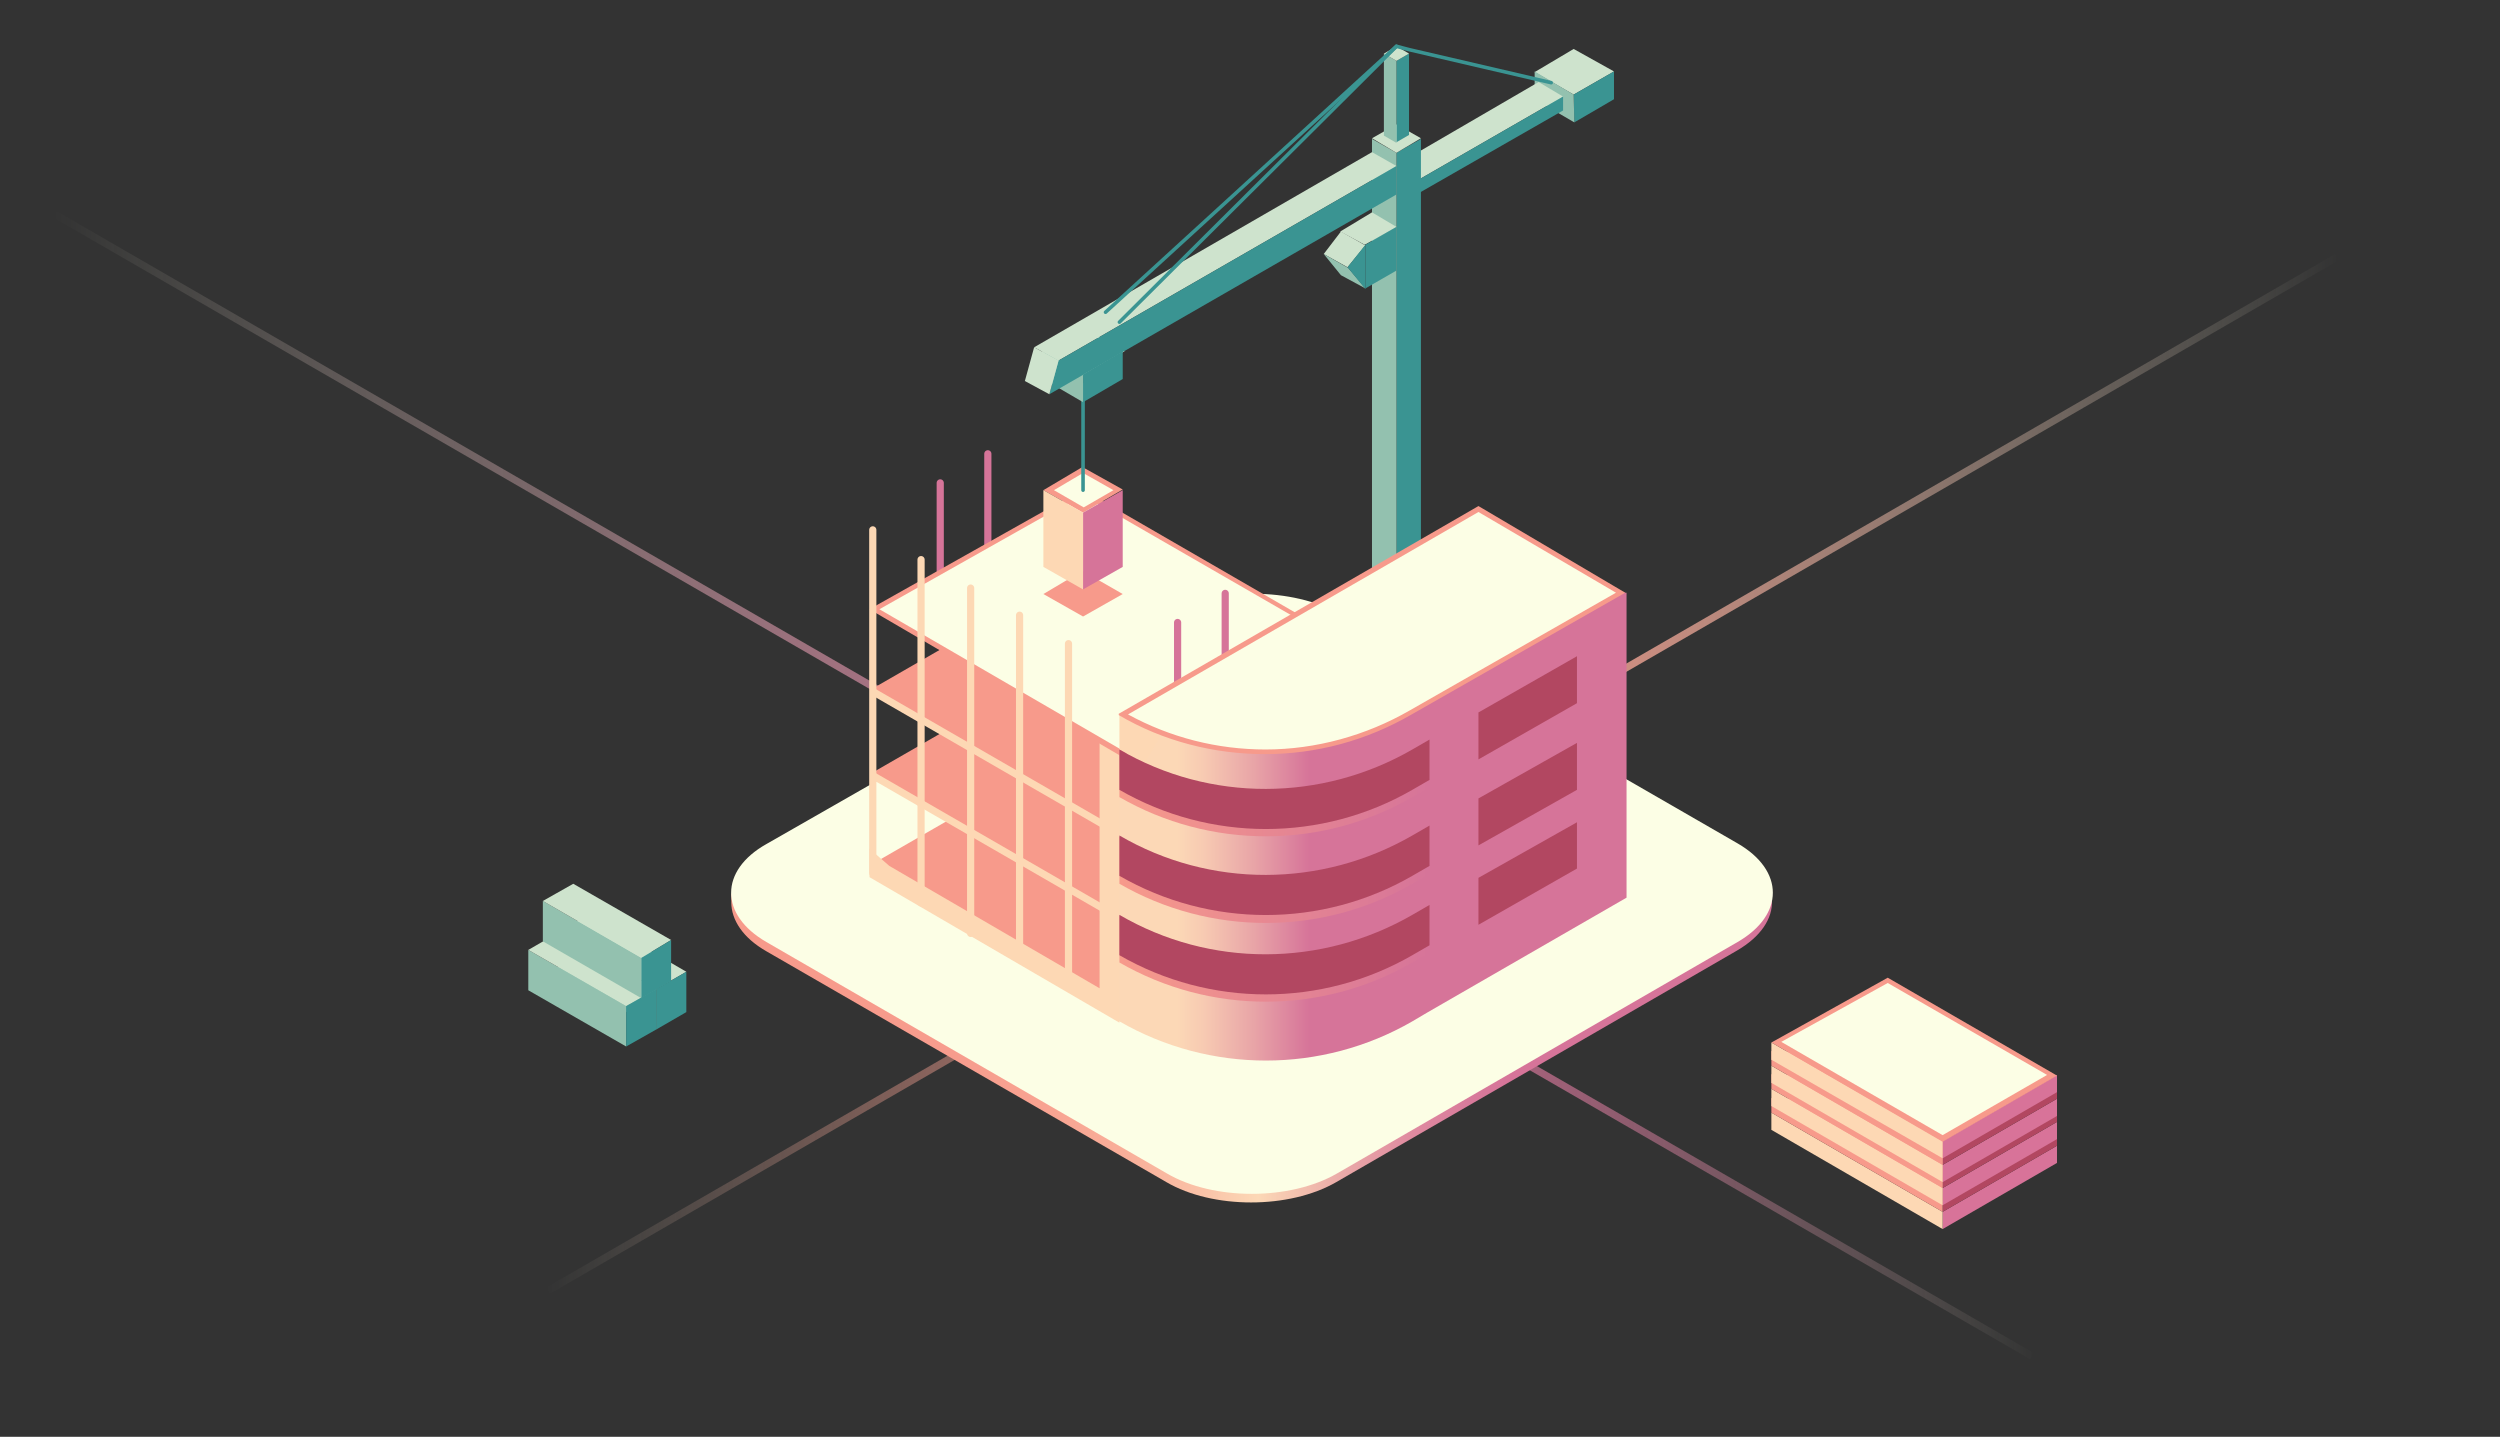 <svg width="348" height="200" viewBox="0 0 348 200" fill="none" xmlns="http://www.w3.org/2000/svg">
<rect x="0" y="0" width="348" height="200" fill="#333333" stroke="none"/>
<path d="M270.411 168.692L286.334 159.484V161.878L270.411 171.087V168.692Z" fill="#D87399"/>
<path d="M270.411 167.219L286.334 158.011V159.484L270.411 168.692V167.219Z" fill="#B24761"/>
<path d="M246.573 157.274V154.88L270.411 168.692V171.086L246.573 157.274Z" fill="#FDD8B4"/>
<path d="M246.573 154.88V152.854L270.411 153.499V168.692L246.573 154.88Z" fill="#F79A8B"/>
<path d="M270.411 165.378L286.334 156.17V158.564L270.411 167.772V165.378Z" fill="#D87399"/>
<path d="M270.411 163.904L286.334 154.696V156.17L270.411 165.378V163.904Z" fill="#B24761"/>
<path d="M246.573 153.96V151.565L270.411 165.378V167.772L246.573 153.96Z" fill="#FDD8B4"/>
<path d="M246.573 151.566V149.54L270.411 150.185V165.378L246.573 151.566Z" fill="#F79A8B"/>
<path d="M270.411 162.154L286.334 152.946V155.34L270.411 164.548V162.154Z" fill="#D87399"/>
<path d="M270.411 160.681L286.334 151.473V152.946L270.411 162.154V160.681Z" fill="#B24761"/>
<path d="M246.573 150.736V148.342L270.411 162.154V164.548L246.573 150.736Z" fill="#FDD8B4"/>
<path d="M246.573 148.342V146.316L270.411 146.961V162.154L246.573 148.342Z" fill="#F79A8B"/>
<path d="M224.668 9.945L219.053 6.814L213.623 10.037L219.053 13.168L224.668 9.945Z" fill="#CEE3CD"/>
<path d="M224.667 13.812V9.944L219.053 13.167L219.145 17.035L224.667 13.812Z" fill="#3A9492"/>
<path d="M213.623 13.812V9.944L219.053 13.167L219.145 17.035L213.623 13.812Z" fill="#93C1AF"/>
<path d="M217.581 13.444L214.175 11.418L196.136 21.915L196.78 25.414L217.581 13.444Z" fill="#CEE3CD"/>
<path d="M217.581 15.377V13.443L196.78 25.414L195.399 28.084L217.581 15.377Z" fill="#3A9492"/>
<path d="M194.387 21.271L197.793 19.337V95.948L194.387 97.882V21.271Z" fill="#3A9492"/>
<path d="M194.388 21.271L190.981 19.337V98.434L194.388 100.368V21.271Z" fill="#93C1AF"/>
<path d="M194.387 31.583L190.981 29.558L186.563 32.228L189.969 34.07L194.387 31.583Z" fill="#CEE3CD"/>
<path d="M190.061 34.162L186.656 32.228L184.263 35.359L187.576 37.201L190.061 34.162Z" fill="#CEE3CD"/>
<path d="M187.668 37.293L184.263 35.359L186.656 38.306L190.061 40.148L187.668 37.293Z" fill="#93C1AF"/>
<path d="M194.386 37.661V31.584L190.061 34.07V40.148L194.386 37.661Z" fill="#3A9492"/>
<path d="M190.062 40.24V34.07L187.576 37.201L190.062 40.24Z" fill="#3A9492"/>
<path d="M194.387 21.271L190.981 19.245L194.387 17.311L197.792 19.245L194.387 21.271Z" fill="#CEE3CD"/>
<path d="M194.387 8.472L196.136 7.459V18.785L194.387 19.798V8.472Z" fill="#3A9492"/>
<path d="M194.387 8.472L192.638 7.459V18.877L194.387 19.89V8.472Z" fill="#93C1AF"/>
<path d="M194.386 8.471L192.638 7.458L194.386 6.445L196.135 7.458L194.386 8.471Z" fill="#CEE3CD"/>
<path d="M130.88 67.219V85.359" stroke="#D67499" stroke-miterlimit="10" stroke-linecap="round"/>
<path d="M137.507 63.168V80.755" stroke="#D67499" stroke-miterlimit="10" stroke-linecap="round"/>
<path d="M325.267 35.819L76.301 179.65" stroke="url(#paint0_linear)" stroke-miterlimit="10"/>
<path d="M7.64 29.834L282.837 188.766" stroke="url(#paint1_linear)" stroke-miterlimit="10"/>
<path d="M106.673 132.413C103.452 130.571 101.795 128.085 101.795 125.599C101.795 123.113 101.795 124.402 101.795 124.402L162.725 86.649C169.26 82.873 179.936 82.965 186.471 86.649L246.665 123.665C246.665 123.665 246.665 122.929 246.665 125.323C246.757 127.901 245.1 130.387 241.786 132.321L186.011 164.549C179.476 168.325 168.799 168.325 162.357 164.549L106.673 132.413Z" fill="url(#paint2_linear)"/>
<path d="M106.674 131.124C100.139 127.348 100.139 121.179 106.674 117.496L162.725 85.451C169.26 81.676 179.937 81.768 186.471 85.451L241.879 117.403C248.414 121.179 248.414 127.348 241.879 131.124L186.103 163.352C179.569 167.127 168.892 167.127 162.449 163.352L106.674 131.124Z" fill="#FCFEE5"/>
<path d="M226.324 82.505L198.528 82.137L182.882 91.529L135.113 92.91V130.203L155.822 142.174C168.431 149.448 183.986 149.448 196.595 142.174L198.62 140.977L226.416 124.954V82.505H226.324Z" fill="url(#paint3_linear)"/>
<path d="M153.613 104.881L131.34 91.989" stroke="url(#paint4_linear)" stroke-miterlimit="10" stroke-linecap="round"/>
<path d="M153.889 111.878L131.34 98.803" stroke="url(#paint5_linear)" stroke-miterlimit="10" stroke-linecap="round"/>
<path d="M154.166 118.785L131.34 105.617" stroke="url(#paint6_linear)" stroke-miterlimit="10" stroke-linecap="round"/>
<path d="M151.957 124.401L131.34 112.431" stroke="url(#paint7_linear)" stroke-miterlimit="10" stroke-linecap="round"/>
<path d="M154.901 115.561L121.123 96.04L133.916 88.674L154.717 102.67L154.901 115.561Z" fill="#F79A8B"/>
<path d="M154.901 127.256L121.123 107.735L133.916 100.368L154.717 114.364L154.901 127.256Z" fill="#F79A8B"/>
<path d="M154.901 140.055L121.123 120.442L133.916 113.075L154.717 127.072L154.901 140.055Z" fill="#F79A8B"/>
<path d="M121.584 108.011L155.086 127.348" stroke="#FDD8B4" stroke-miterlimit="10"/>
<path d="M121.584 96.316L155.086 115.653" stroke="#FDD8B4" stroke-miterlimit="10"/>
<path d="M153.061 103.039V137.569L123.792 120.534L121.031 118.14V122.1L155.822 142.358V103.592" fill="#FDD8B4"/>
<path d="M77.681 135.359V129.742L91.394 137.661V143.278L77.681 135.359Z" fill="#6FAC9C"/>
<path d="M77.681 129.743L81.915 127.349L95.536 135.268L91.394 137.662L77.681 129.743Z" fill="#CEE3CD"/>
<path d="M91.394 137.662L95.536 135.268V140.885L91.394 143.279V137.662Z" fill="#3A9492"/>
<path d="M73.539 137.845V132.229L87.161 140.055V145.672L73.539 137.845Z" fill="#93C1AF"/>
<path d="M73.539 132.228L77.681 129.834L91.395 137.661L87.161 140.055L73.539 132.228Z" fill="#CEE3CD"/>
<path d="M87.161 140.055L91.395 137.661V143.278L87.161 145.672V140.055Z" fill="#3A9492"/>
<path d="M75.564 131.032V125.415L89.278 133.334V138.951L75.564 131.032Z" fill="#93C1AF"/>
<path d="M75.564 125.415L79.798 123.021L93.42 130.847L89.278 133.334L75.564 125.415Z" fill="#CEE3CD"/>
<path d="M89.277 133.334L93.419 130.848V136.557L89.277 138.951V133.334Z" fill="#3A9492"/>
<path d="M121.768 84.806L150.668 68.508L180.857 85.819L156.19 104.88L121.768 84.806Z" fill="#FCFEE5"/>
<path d="M150.668 68.876L180.212 85.911L156.19 104.42L122.412 84.806L150.668 68.876ZM150.668 68.14L121.031 84.806L156.19 105.34L181.409 85.911L150.668 68.14Z" fill="#F79A8B"/>
<path d="M205.8 105.709L219.514 97.882V91.345L205.8 99.172V105.709Z" fill="#B24761"/>
<path d="M205.8 117.68L219.514 109.945V103.407L205.8 111.142V117.68Z" fill="#B24761"/>
<path d="M198.989 115.102L196.596 116.483C183.986 123.757 168.432 123.849 155.822 116.483V123.021C168.432 130.295 183.986 130.295 196.596 123.021L198.989 121.639V115.102Z" fill="url(#paint8_linear)"/>
<path d="M198.989 114.917L196.596 116.298C183.986 123.573 168.432 123.665 155.822 116.298V121.915C168.432 129.19 183.986 129.19 196.596 121.915L198.989 120.534V114.917Z" fill="#B24761"/>
<path d="M205.8 128.73L219.514 120.903V114.457L205.8 122.192V128.73Z" fill="#B24761"/>
<path d="M198.989 126.06L196.596 127.441C183.986 134.715 168.432 134.807 155.822 127.441V133.979C168.432 141.253 183.986 141.253 196.596 133.979L198.989 132.597V126.06Z" fill="url(#paint9_linear)"/>
<path d="M198.989 125.967L196.596 127.348C183.986 134.622 168.432 134.714 155.822 127.348V132.965C168.432 140.239 183.986 140.239 196.596 132.965L198.989 131.584V125.967Z" fill="#B24761"/>
<path d="M155.822 99.356V104.328L159.32 106.262L161.897 101.842L155.822 99.356Z" fill="#FDD8B4"/>
<path d="M128.211 77.9V125.69" stroke="#FDD8B4" stroke-miterlimit="10" stroke-linecap="round"/>
<path d="M121.491 73.757V121.547" stroke="#FDD8B4" stroke-miterlimit="10" stroke-linecap="round"/>
<path d="M135.113 81.86V129.927" stroke="#FDD8B4" stroke-miterlimit="10" stroke-linecap="round"/>
<path d="M141.925 85.636V133.334" stroke="#FDD8B4" stroke-miterlimit="10" stroke-linecap="round"/>
<path d="M148.735 136.556V89.595" stroke="#FDD8B4" stroke-miterlimit="10" stroke-linecap="round"/>
<path d="M198.989 103.039L196.596 104.42C183.986 111.695 168.432 111.787 155.822 104.42V110.958C168.432 118.232 183.986 118.232 196.596 110.958L198.989 109.577V103.039Z" fill="url(#paint10_linear)"/>
<path d="M198.989 102.946L196.596 104.328C183.986 111.602 168.432 111.694 155.822 104.328V109.944C168.432 117.219 183.986 117.219 196.596 109.944L198.989 108.563V102.946Z" fill="#B24761"/>
<path d="M163.922 86.648V98.527" stroke="#D67499" stroke-miterlimit="10" stroke-linecap="round"/>
<path d="M170.549 82.597V91.344" stroke="#D67499" stroke-miterlimit="10" stroke-linecap="round"/>
<path d="M176.164 104.604C169.261 104.604 162.358 102.763 156.283 99.356L205.8 70.811L225.589 82.505L196.32 99.171C190.246 102.763 183.251 104.604 176.164 104.604Z" fill="#FCFEE5"/>
<path d="M205.8 71.271L224.944 82.505L196.228 98.895C190.153 102.395 183.158 104.328 176.163 104.328C169.444 104.328 162.91 102.671 157.019 99.448L205.8 71.271ZM205.8 70.442L155.73 99.356V99.54C161.989 103.223 169.076 104.973 176.071 104.973C183.158 104.973 190.153 103.131 196.504 99.448L226.232 82.505L205.8 70.442Z" fill="#F79A8B"/>
<path d="M145.883 68.231L150.669 65.469L155.639 68.231L150.761 70.994L145.883 68.231Z" fill="#FCFEE5"/>
<path d="M150.761 65.838L154.994 68.232L150.853 70.626L146.711 68.232L150.761 65.838ZM150.669 65.009L145.238 68.232L150.761 71.362L156.283 68.139L150.669 65.009Z" fill="#F79A8B"/>
<path d="M156.283 82.689L150.669 79.466L145.238 82.689L150.761 85.819L156.283 82.689Z" fill="#F79A8B"/>
<path d="M156.282 78.914V68.232L150.76 71.363V82.045L156.282 78.914Z" fill="#D67499"/>
<path d="M145.238 78.914V68.232L150.761 71.363V82.045L145.238 78.914Z" fill="#FDD8B4"/>
<path d="M150.76 53.591V68.232" stroke="#3A9492" stroke-width="0.5" stroke-miterlimit="10" stroke-linecap="round"/>
<path d="M156.283 48.895L150.669 45.765L145.238 48.987L150.761 52.118L156.283 48.895Z" stroke="#FCFEE5" stroke-width="0.25" stroke-miterlimit="10"/>
<path d="M156.282 52.763V48.895L150.76 52.118V55.986L156.282 52.763Z" fill="#3A9492"/>
<path d="M145.238 52.763V48.895L150.761 52.118V55.986L145.238 52.763Z" fill="#93C1AF"/>
<path d="M194.387 23.112L190.981 21.179L143.949 48.343L147.355 50.184L194.387 23.112Z" fill="#CEE3CD"/>
<path d="M194.387 27.072V23.112L147.355 50.184L146.066 54.88L194.387 27.072Z" fill="#3A9492"/>
<path d="M146.067 54.88L147.355 50.184L143.95 48.343L142.661 53.039L146.067 54.88Z" fill="#CEE3CD"/>
<path d="M153.89 43.462L194.387 6.445" stroke="#3A9492" stroke-width="0.5" stroke-miterlimit="10" stroke-linecap="round"/>
<path d="M155.822 44.843L194.387 6.445L196.135 6.906L215.924 11.51" stroke="#3A9492" stroke-width="0.5" stroke-miterlimit="10" stroke-linecap="round"/>
<path d="M270.411 158.84L286.334 149.632V152.026L270.411 161.234V158.84Z" fill="#D87399"/>
<path d="M246.573 147.514V145.12L270.411 158.84V161.234L246.573 147.514Z" fill="#FDD8B4"/>
<path d="M247.218 145.119L262.772 136.464L285.598 149.631L270.412 158.471L247.218 145.119Z" fill="#FCFEE5"/>
<path d="M262.772 136.832L284.954 149.632L270.411 158.011L247.954 145.028L262.772 136.832ZM262.772 136.096L246.573 145.12L270.411 158.932L286.334 149.724L262.772 136.096Z" fill="#F79A8B"/>
<defs>
<linearGradient id="paint0_linear" x1="76.026" y1="107.71" x2="325.459" y2="107.71" gradientUnits="userSpaceOnUse">
<stop stop-color="#FCFEE5" stop-opacity="0"/>
<stop offset="0.015" stop-color="#FBF0D9" stop-opacity="0.03"/>
<stop offset="0.049" stop-color="#FAD6C1" stop-opacity="0.1"/>
<stop offset="0.089" stop-color="#F9C0AD" stop-opacity="0.181"/>
<stop offset="0.136" stop-color="#F8AF9E" stop-opacity="0.275"/>
<stop offset="0.193" stop-color="#F7A393" stop-opacity="0.392"/>
<stop offset="0.273" stop-color="#F79C8D" stop-opacity="0.555"/>
<stop offset="0.492" stop-color="#F79A8B"/>
<stop offset="0.578" stop-color="#F7A393" stop-opacity="0.83"/>
<stop offset="0.72" stop-color="#F9BCA9" stop-opacity="0.552"/>
<stop offset="0.898" stop-color="#FBE4CE" stop-opacity="0.201"/>
<stop offset="1" stop-color="#FCFEE5" stop-opacity="0"/>
</linearGradient>
<linearGradient id="paint1_linear" x1="7.435" y1="109.335" x2="283.034" y2="109.335" gradientUnits="userSpaceOnUse">
<stop stop-color="#FCFEE5" stop-opacity="0"/>
<stop offset="0.085" stop-color="#F5E4D7" stop-opacity="0.136"/>
<stop offset="0.261" stop-color="#E8B4BC" stop-opacity="0.417"/>
<stop offset="0.417" stop-color="#DE91A9" stop-opacity="0.665"/>
<stop offset="0.543" stop-color="#D87C9D" stop-opacity="0.868"/>
<stop offset="0.626" stop-color="#D67499"/>
<stop offset="0.74" stop-color="#D7769A" stop-opacity="0.697"/>
<stop offset="0.801" stop-color="#D97E9F" stop-opacity="0.532"/>
<stop offset="0.85" stop-color="#DD8CA6" stop-opacity="0.401"/>
<stop offset="0.892" stop-color="#E29FB1" stop-opacity="0.288"/>
<stop offset="0.931" stop-color="#E9B8BF" stop-opacity="0.186"/>
<stop offset="0.965" stop-color="#F1D7CF" stop-opacity="0.093"/>
<stop offset="0.998" stop-color="#FBFBE3" stop-opacity="0.01"/>
<stop offset="1" stop-color="#FCFEE5" stop-opacity="0"/>
</linearGradient>
<linearGradient id="paint2_linear" x1="101.811" y1="125.703" x2="246.734" y2="125.703" gradientUnits="userSpaceOnUse">
<stop stop-color="#F79A8B"/>
<stop offset="0.208" stop-color="#F79C8D"/>
<stop offset="0.309" stop-color="#F8A492"/>
<stop offset="0.388" stop-color="#F9B19B"/>
<stop offset="0.454" stop-color="#FAC3A8"/>
<stop offset="0.506" stop-color="#FCD8B6"/>
<stop offset="0.525" stop-color="#F7CCB2"/>
<stop offset="0.593" stop-color="#E9A6A7"/>
<stop offset="0.655" stop-color="#DF8AA0"/>
<stop offset="0.71" stop-color="#D87A9B"/>
<stop offset="0.752" stop-color="#D67499"/>
</linearGradient>
<linearGradient id="paint3_linear" x1="135.074" y1="114.971" x2="226.313" y2="114.971" gradientUnits="userSpaceOnUse">
<stop offset="0.315" stop-color="#FCD8B6"/>
<stop offset="0.356" stop-color="#F7CAB2"/>
<stop offset="0.433" stop-color="#E8A4A7"/>
<stop offset="0.517" stop-color="#D67499"/>
</linearGradient>
<linearGradient id="paint4_linear" x1="130.863" y1="98.469" x2="154.074" y2="98.469" gradientUnits="userSpaceOnUse">
<stop stop-color="#F79A8B"/>
<stop offset="0.625" stop-color="#F79A8B"/>
<stop offset="0.842" stop-color="#B24761"/>
</linearGradient>
<linearGradient id="paint5_linear" x1="130.863" y1="105.346" x2="154.337" y2="105.346" gradientUnits="userSpaceOnUse">
<stop stop-color="#F79A8B"/>
<stop offset="0.625" stop-color="#F79A8B"/>
<stop offset="0.842" stop-color="#B24761"/>
</linearGradient>
<linearGradient id="paint6_linear" x1="130.863" y1="112.225" x2="154.601" y2="112.225" gradientUnits="userSpaceOnUse">
<stop stop-color="#F79A8B"/>
<stop offset="0.625" stop-color="#F79A8B"/>
<stop offset="0.842" stop-color="#B24761"/>
</linearGradient>
<linearGradient id="paint7_linear" x1="130.863" y1="118.4" x2="152.433" y2="118.4" gradientUnits="userSpaceOnUse">
<stop stop-color="#F79A8B"/>
<stop offset="0.625" stop-color="#F79A8B"/>
<stop offset="0.842" stop-color="#B24761"/>
</linearGradient>
<linearGradient id="paint8_linear" x1="155.782" y1="121.782" x2="198.976" y2="121.782" gradientUnits="userSpaceOnUse">
<stop stop-color="#F79A8B"/>
<stop offset="1" stop-color="#D67499"/>
</linearGradient>
<linearGradient id="paint9_linear" x1="155.782" y1="132.796" x2="198.976" y2="132.796" gradientUnits="userSpaceOnUse">
<stop stop-color="#F79A8B"/>
<stop offset="1" stop-color="#D67499"/>
</linearGradient>
<linearGradient id="paint10_linear" x1="155.782" y1="109.738" x2="198.976" y2="109.738" gradientUnits="userSpaceOnUse">
<stop stop-color="#F79A8B"/>
<stop offset="1" stop-color="#D67499"/>
</linearGradient>
</defs>
</svg>
